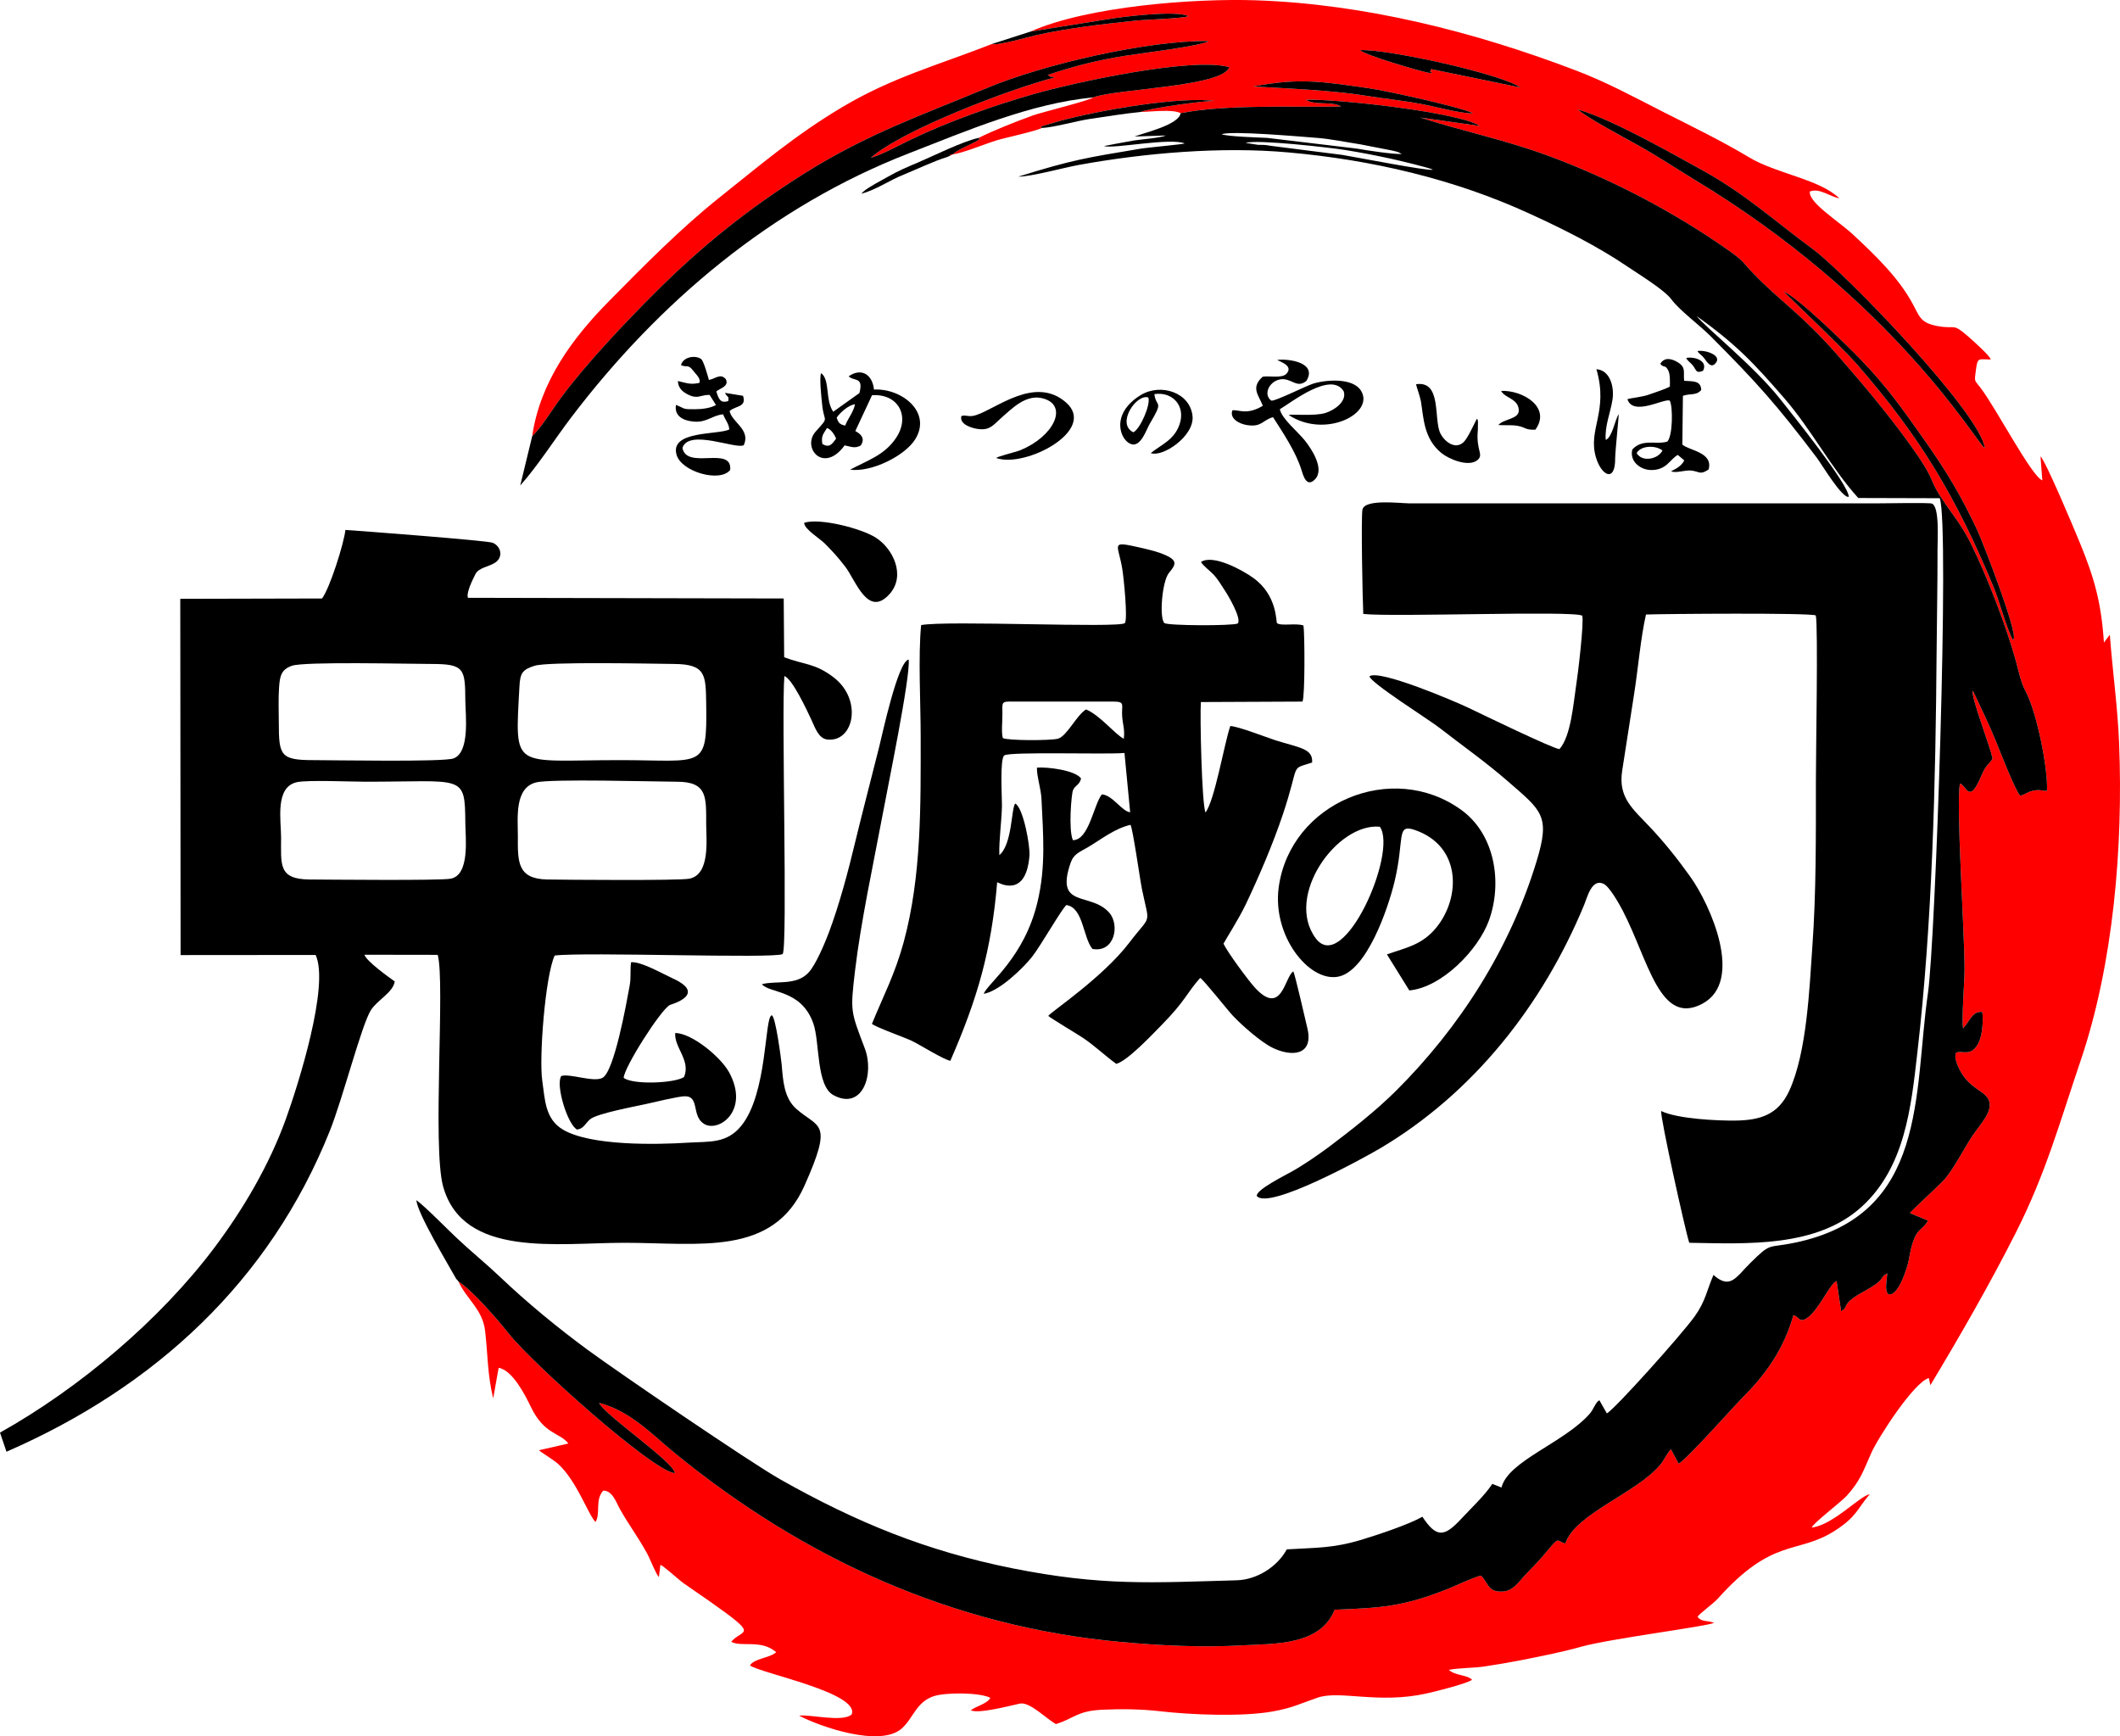 <svg xmlns="http://www.w3.org/2000/svg" xmlns:xlink="http://www.w3.org/1999/xlink" xml:space="preserve" version="1.1" style="shape-rendering:geometricPrecision; text-rendering:geometricPrecision; image-rendering:optimizeQuality; fill-rule:evenodd; clip-rule:evenodd" viewBox="1174 7213.06 18651.46 15274.12">
 <defs>
  <style type="text/css">
   <![CDATA[
    .fil1 {fill:black}
    .fil0 {fill:red}
   ]]>
  </style>
 </defs>
 <g id="Layer_x0020_1">
  <g id="_1702493717824">
   <path class="fil0" d="M18885 12844c-51,-82 -124,-352 -171,-465 -327,-786 -640,-1316 -1208,-1967 -126,-144 -633,-624 -639,-634 130,54 558,475 676,597 239,248 366,432 561,708 195,276 326,495 469,801 46,101 360,907 315,955l-3 5zm-249 -1688c-83,-62 -800,-1305 -2557,-2364 -172,-105 -331,-211 -510,-310 -106,-59 -440,-237 -512,-305 296,83 824,385 1107,541 363,200 645,456 956,684 285,209 1484,1452 1516,1754zm-4871 -3298c-79,-11 -591,-162 -625,-204 245,-10 1241,209 1411,329l-786 -162c-28,65 22,-8 0,37zm-1567 116c412,-79 616,-42 1023,16 143,20 819,168 913,220 -100,5 -346,-62 -460,-83 -156,-29 -314,-45 -471,-70 -310,-50 -688,-65 -1005,-83zm-1958 -483l679 -109c137,-23 604,-80 710,-27 -44,21 -389,31 -469,40 -148,16 -295,32 -442,52 -133,19 -292,45 -421,74 -69,16 -354,97 -396,79 -470,185 -877,292 -1323,559 -402,239 -715,505 -1076,793 -339,270 -660,596 -965,905 -330,333 -612,718 -681,1194 88,-87 177,-236 254,-340 226,-305 569,-666 835,-931 411,-410 818,-735 1310,-1044 547,-343 1020,-507 1605,-750 499,-208 1414,-419 1949,-412 -66,44 -601,108 -731,129 -258,41 -446,90 -686,169 39,30 11,6 59,23 -384,99 -1329,456 -1616,706 97,-26 254,-113 350,-159 333,-160 733,-302 1086,-402 356,-102 1393,-328 1718,-236 -56,173 -997,190 -1197,266 -19,24 -454,131 -529,158 -148,53 -344,131 -479,198 12,22 14,4 -12,25 -6,5 -23,13 -30,16 -48,25 -161,73 -185,104 -36,1 -18,-5 -24,12l-23 10 23 -10 24 -12c91,-12 286,-93 384,-123 76,-23 354,-83 398,-109 -13,-20 -19,-3 13,-19l135 -40c349,-97 1079,-222 1378,-178 -54,-10 -603,66 -655,96 84,-1 285,-27 351,11 389,-79 1000,-51 1412,-59 -80,-49 -234,-7 -309,-59 255,-11 1354,110 1528,230l-523 -74c369,119 740,195 1112,331 565,207 1146,511 1639,865 98,71 104,98 181,177 240,248 421,355 728,704 227,259 444,516 646,796 225,312 167,293 255,435 98,159 191,254 282,437 146,296 308,717 397,1034 26,94 41,183 87,270 99,189 197,680 187,874 -48,2 -60,-15 -126,0 -51,12 -64,32 -110,43 -45,-50 -172,-378 -207,-464 -67,-166 -135,-302 -209,-460 -24,42 157,499 173,599 -33,54 -57,50 -97,146 -110,264 -130,90 -189,72 -37,164 39,1283 40,1629 0,117 -27,440 -13,525 63,-68 79,-152 169,-145 10,77 1,209 -36,278 -66,125 -148,53 -196,83 -23,52 38,167 73,212 52,67 95,92 161,139 154,110 -10,258 -95,387 -68,105 -162,286 -238,373 -43,49 -301,284 -306,298l159 66c-61,109 -118,45 -169,347 -11,66 -99,338 -183,298 -31,-41 -9,-125 -6,-181 -80,43 5,44 -212,163 -202,110 -120,130 -194,170l-40 -266c-62,27 -157,260 -263,328 -66,43 -63,-12 -117,-27 -82,288 -231,508 -439,716 -83,83 -509,564 -571,590l-67 -126c-32,29 -57,90 -92,133 -209,253 -751,433 -838,696 -87,-25 -41,-76 -194,107 -49,58 -111,118 -162,173 -52,56 -102,136 -192,142 -137,9 -128,-79 -194,-140 -60,12 -224,90 -291,117 -393,156 -584,167 -996,183 -125,314 -524,298 -802,313 -357,21 -730,3 -1086,-30 -1471,-135 -2781,-732 -3915,-1659 -210,-172 -394,-372 -668,-444 37,100 666,525 666,619 -197,-19 -1249,-962 -1461,-1228 -100,-126 -315,-375 -443,-459l-10 -13 -9 -9 9 9 10 13c75,161 212,244 235,435 25,218 19,375 71,594l48 -269c121,19 234,240 284,345 118,245 256,223 329,321l-258 59c11,14 127,83 168,120 168,155 262,442 329,511 47,-71 -7,-196 69,-276 81,0 113,104 148,166 73,131 156,239 237,387 29,53 74,175 104,208l13 -107c24,3 164,134 207,163 75,52 146,101 225,156 452,318 291,239 191,357 90,50 264,-24 396,92 -61,53 -192,53 -231,116 96,70 968,241 895,431 -80,72 -363,-2 -462,11 192,101 711,278 900,115 104,-90 129,-238 289,-288 106,-32 398,-32 493,16 -27,53 -124,72 -172,110 68,32 336,-38 431,-59 87,-19 233,134 318,180 161,-50 185,-115 403,-126 163,-8 349,-6 511,13 273,32 726,50 993,2 182,-33 235,-67 397,-122 197,-66 531,58 956,-36 77,-17 346,-84 401,-120 -39,-45 -151,-36 -204,-88 92,-18 216,-15 314,-30 100,-15 196,-31 295,-50 183,-36 381,-74 557,-124 255,-71 1127,-181 1166,-210 -66,-24 -107,-5 -144,-52 8,-23 137,-115 176,-158 489,-548 698,-388 1029,-598 196,-125 197,-192 310,-323 -86,13 -325,273 -511,293 14,-39 253,-220 308,-279 119,-131 146,-218 215,-374 60,-137 378,-628 508,-662l13 63c260,-432 522,-888 750,-1338 265,-523 387,-971 572,-1517 290,-855 374,-1886 339,-2782 -12,-322 -58,-642 -82,-965l-52 69c-23,-351 -84,-569 -215,-886 -43,-105 -297,-711 -343,-752l16 211c-94,-35 -403,-628 -539,-808 -62,-83 -59,-50 -45,-165 15,-116 25,-89 131,-91 -14,-37 -152,-160 -190,-194 -155,-136 -112,-67 -282,-100 -140,-27 -153,-75 -209,-183 -127,-241 -338,-441 -532,-622 -126,-117 -394,-282 -379,-378 84,-34 176,45 259,60 -171,-168 -556,-217 -794,-361 -238,-143 -498,-269 -747,-395 -261,-133 -499,-263 -774,-368 -892,-341 -1860,-585 -2812,-618 -546,-19 -1488,52 -1989,275z"/>
   <path class="fil1" d="M3786 14094c92,-21 484,-4 607,-4 864,0 871,-72 875,364 1,127 42,457 -129,489 -93,18 -1068,8 -1242,7 -276,-2 -250,-131 -250,-369 0,-153 -56,-444 139,-487zm2104 2c128,-33 1034,-7 1239,-6 272,0 257,137 258,375 1,142 35,441 -148,478 -89,18 -1088,10 -1253,7 -262,-6 -257,-158 -256,-381 0,-163 -31,-424 160,-473zm-2148 -1026c109,-39 1036,-16 1228,-16 292,0 296,43 298,326 2,126 41,452 -104,505 -87,33 -1058,15 -1233,15 -287,0 -304,-39 -304,-324 0,-99 -5,-214 2,-312 7,-104 18,-160 113,-194zm2135 0c119,-38 1032,-18 1228,-16 280,2 278,97 282,349 9,586 -23,497 -755,497 -957,0 -928,100 -888,-647 6,-120 27,-149 133,-183zm-586 -598c-17,-43 41,-159 65,-207 30,-60 118,-65 174,-102 72,-47 55,-142 -21,-175 -46,-20 -1211,-108 -1296,-113 -13,119 -137,513 -206,603l-1247 3 3 3134 1188 -1c124,269 -156,1151 -263,1446 -145,401 -372,788 -627,1128 -479,637 -1186,1235 -1887,1628l57 168c1308,-570 2316,-1501 2845,-2823 113,-283 278,-927 360,-1060 56,-90 196,-156 211,-254 -57,-41 -246,-175 -267,-235l645 1c67,240 -49,1693 48,2039 177,629 1004,494 1594,494 658,0 1307,123 1585,-503 256,-574 125,-501 -72,-675 -110,-97 -117,-254 -129,-391 -4,-41 -54,-432 -88,-432 -64,16 -35,689 -269,974 -127,155 -279,135 -462,146 -283,18 -859,30 -1104,-114 -159,-93 -159,-264 -183,-429 -30,-200 26,-926 109,-1103 270,-33 1933,29 2006,-13 45,-65 -12,-2147 15,-2446 71,26 200,305 238,386 31,65 61,165 142,173 231,23 309,-348 56,-545 -165,-128 -262,-112 -438,-179l-4 -517 -2778 -6z"/>
   <path class="fil1" d="M13168 12614c272,29 1841,-31 1926,15 18,53 -39,528 -54,619 -24,156 -45,441 -146,555 -52,-1 -696,-313 -798,-362 -126,-60 -784,-340 -873,-279 -3,51 529,386 610,450 206,160 410,303 609,476 297,259 374,300 250,704 -233,765 -671,1455 -1237,2018 -183,181 -386,339 -591,494 -96,71 -222,158 -326,216 -56,32 -314,159 -307,214 101,128 942,-334 1084,-418 822,-487 1430,-1260 1795,-2140 29,-69 67,-237 172,-188 53,25 140,181 169,237 227,438 325,1018 700,818 372,-198 70,-873 -108,-1120 -111,-155 -222,-295 -352,-433 -151,-161 -283,-259 -245,-499 35,-227 71,-454 106,-681 34,-218 56,-484 103,-691 164,-6 1442,-16 1494,8 22,85 0,1253 1,1457 0,474 3,982 -31,1454 -26,371 -48,932 -203,1270 -97,211 -254,260 -474,263 -161,2 -510,-15 -653,-84 -11,45 212,1055 247,1159 501,8 1120,45 1518,-318 380,-347 434,-873 489,-1358 132,-1146 160,-2363 169,-3517 2,-300 9,-601 8,-901 -1,-78 21,-384 -50,-409 -27,-9 -395,-2 -458,-2l-4144 0c-86,-1 -385,-39 -407,54 -14,60 1,808 7,919z"/>
   <path class="fil1" d="M5188 18464l9 9 10 13c128,84 343,333 443,459 212,266 1264,1209 1461,1228 0,-94 -629,-519 -666,-619 274,72 458,272 668,444 1134,927 2444,1524 3915,1659 356,33 729,51 1086,30 278,-15 677,1 802,-313 412,-16 603,-27 996,-183 67,-27 231,-105 291,-117 66,61 57,149 194,140 90,-6 140,-86 192,-142 51,-55 113,-115 162,-173 153,-183 107,-132 194,-107 87,-263 629,-443 838,-696 35,-43 60,-104 92,-133l67 126c62,-26 488,-507 571,-590 208,-208 357,-428 439,-716 54,15 51,70 117,27 106,-68 201,-301 263,-328l40 266c74,-40 -8,-60 194,-170 217,-119 132,-120 212,-163 -3,56 -25,140 6,181 84,40 172,-232 183,-298 51,-302 108,-238 169,-347l-159 -66c5,-14 263,-249 306,-298 76,-87 170,-268 238,-373 85,-129 249,-277 95,-387 -66,-47 -109,-72 -161,-139 -35,-45 -96,-160 -73,-212 48,-30 130,42 196,-83 37,-69 46,-201 36,-278 -90,-7 -106,77 -169,145 -14,-85 13,-408 13,-525 -1,-346 -77,-1465 -40,-1629 59,18 79,192 189,-72 40,-96 64,-92 97,-146 -16,-100 -197,-557 -173,-599 74,158 142,294 209,460 35,86 162,414 207,464 46,-11 59,-31 110,-43 66,-15 78,2 126,0 10,-194 -88,-685 -187,-874 -46,-87 -61,-176 -87,-270 -89,-317 -251,-738 -397,-1034 -91,-183 -184,-278 -282,-437 -88,-142 -30,-123 -255,-435 -202,-280 -419,-537 -646,-796 -307,-349 -488,-456 -728,-704 -77,-79 -83,-106 -181,-177 -493,-354 -1074,-658 -1639,-865 -372,-136 -743,-212 -1112,-331l523 74c-174,-120 -1273,-241 -1528,-230 75,52 229,10 309,59 -412,8 -1023,-20 -1412,59 -16,102 -317,171 -405,205l276 -9c-49,21 -216,34 -282,44 -27,4 -262,48 -264,49 82,27 583,-76 711,-23 -16,8 -332,36 -394,47 -468,78 -592,96 -1070,245 111,1 400,-79 532,-103 584,-106 1256,-163 1845,-110 730,65 1456,233 2124,540 289,132 598,287 861,466 97,66 321,202 384,287 70,95 247,226 345,324 414,415 587,611 931,1065 46,60 223,360 284,348 4,-105 -507,-739 -603,-860 -235,-296 -656,-629 -735,-731 350,253 493,403 774,727 240,278 410,613 648,874l717 2c87,252 -38,3896 -104,4352 -128,885 3,1956 -1175,2198 -241,50 -201,-7 -388,178 -126,124 -175,237 -324,105 -59,135 -69,230 -165,364 -120,167 -703,816 -773,854l-66 -116c-33,17 -53,83 -83,117 -227,259 -720,416 -778,651l-81 -32c-62,97 -191,219 -271,305 -149,161 -218,175 -344,-16 -119,68 -386,157 -534,202 -256,77 -400,69 -659,85 -83,153 -261,266 -438,272 -751,21 -1186,52 -1974,-105 -759,-152 -1376,-405 -2045,-783 -265,-150 -1414,-934 -1691,-1137 -270,-199 -532,-414 -775,-645 -121,-115 -251,-220 -371,-333 -84,-78 -288,-287 -364,-341 9,116 279,564 351,693zm7053 -9977l-108 -17c97,-32 743,41 879,63 136,22 264,47 398,76 56,12 347,81 370,97 -35,15 -691,-113 -795,-130l-637 -81c-39,-8 -67,-8 -107,-8zm-319 -93c84,-33 692,21 827,31 129,9 268,39 394,58l282 55c7,2 35,8 44,11l18 8c3,1 8,8 9,5 2,-2 7,4 9,6 -91,1 -299,-31 -396,-48l-787 -94c-80,-4 -344,-11 -400,-32z"/>
   <path class="fil1" d="M9997 13706c-15,-47 -3,-153 -4,-211 -1,-110 -12,-112 101,-110l879 0c106,0 65,33 74,134 6,75 24,110 14,193 -74,-36 -209,-207 -332,-258 -84,51 -167,233 -246,257 -60,18 -444,18 -486,-5zm1073 -1011c-60,45 -1563,-26 -1792,17 -27,279 -4,687 -4,980 0,600 9,1227 -150,1811 -78,283 -172,457 -279,717 38,31 279,116 350,149 75,36 280,166 340,176 238,-546 361,-965 412,-1571 10,2 253,151 284,-233 7,-85 -54,-422 -125,-459 -36,41 -25,357 -140,454 -4,-135 20,-292 23,-433 1,-78 -20,-410 20,-444 42,-36 913,-7 1058,-22l50 522c-75,-10 -153,-150 -249,-158 -72,91 -114,405 -255,403 -40,-92 -13,-405 1,-439 20,-47 58,-44 71,-104 -56,-74 -298,-102 -388,-95 -3,75 36,185 40,279 14,307 40,587 -35,902 -116,490 -434,712 -474,809 138,-22 349,-228 427,-327 75,-96 263,-425 301,-454 149,21 146,286 229,386 196,36 243,-211 148,-319 -164,-186 -480,-32 -340,-438 28,-81 82,-96 153,-138 122,-73 233,-163 374,-197 22,41 82,473 101,567 68,329 85,211 -110,468 -237,311 -692,611 -714,646 13,16 262,164 309,196 104,71 192,156 289,226 100,-26 327,-269 401,-344 210,-214 219,-280 337,-412 29,14 242,285 289,334 77,82 244,229 345,279 167,83 367,73 309,-171 -17,-72 -107,-465 -123,-499 -76,40 -99,404 -339,142 -62,-69 -236,-304 -276,-386 10,-22 132,-212 197,-348 117,-246 237,-527 324,-785 158,-471 57,-394 259,-461 8,-124 -109,-128 -324,-196 -83,-27 -325,-122 -396,-125 -54,158 -137,655 -218,760 -33,-67 -50,-856 -41,-971l894 -4c23,-45 20,-593 9,-669 -61,-24 -197,7 -233,-21 -10,-10 5,-242 -206,-396 -96,-70 -357,-213 -463,-142 19,33 82,80 112,112 44,49 56,76 91,128 37,54 156,257 121,301 -47,22 -619,20 -646,-4 -46,-43 -21,-368 41,-442 63,-74 72,-108 -26,-153 -65,-30 -136,-47 -204,-63 -300,-68 -218,-47 -181,184 12,70 50,443 22,475z"/>
   <path class="fil1" d="M13314 14486c158,226 -318,1310 -564,982 -277,-371 188,-1019 564,-982zm259 1440c285,-26 607,-356 701,-617 119,-330 54,-756 -244,-971 -609,-441 -1504,-63 -1606,680 -58,426 263,831 518,788 258,-43 447,-614 500,-833 92,-380 12,-515 178,-459 414,141 406,597 189,861 -125,151 -259,173 -433,234l197 317z"/>
   <path class="fil1" d="M5856 11051l-105 433c159,-179 303,-408 450,-601 772,-1015 1765,-1853 2966,-2320 511,-199 1075,-441 1625,-493 200,-76 1141,-93 1197,-266 -325,-92 -1362,134 -1718,236 -353,100 -753,242 -1086,402 -96,46 -253,133 -350,159 287,-250 1232,-607 1616,-706 -48,-17 -20,7 -59,-23 240,-79 428,-128 686,-169 130,-21 665,-85 731,-129 -535,-7 -1450,204 -1949,412 -585,243 -1058,407 -1605,750 -492,309 -899,634 -1310,1044 -266,265 -609,626 -835,931 -77,104 -166,253 -254,340z"/>
   <path class="fil1" d="M7877 15871c67,83 348,44 453,347 58,167 23,547 178,630 254,136 361,-184 274,-413 -124,-328 -128,-319 -86,-679 52,-438 159,-928 241,-1365 40,-220 251,-1236 231,-1376 -95,18 -231,657 -260,772 -69,276 -142,553 -209,829 -62,260 -140,554 -234,804 -34,90 -113,278 -175,346 -108,121 -287,72 -413,105z"/>
   <path class="fil1" d="M6661 16695c3,-91 324,-597 406,-641 4,-3 340,-92 23,-235 -85,-39 -279,-150 -364,-141 -10,73 2,130 -13,210 -27,146 -135,757 -240,808 -80,40 -289,-42 -361,-17 -52,76 54,426 139,471 59,-8 71,-53 114,-90 60,-52 401,-114 489,-134 68,-15 290,-69 345,-69 133,-1 56,173 169,243 128,79 404,-116 221,-453 -71,-131 -321,-342 -474,-347 -13,125 139,242 77,388 -86,56 -453,69 -531,7z"/>
   <path class="fil1" d="M18636 11156c-32,-302 -1231,-1545 -1516,-1754 -311,-228 -593,-484 -956,-684 -283,-156 -811,-458 -1107,-541 72,68 406,246 512,305 179,99 338,205 510,310 1757,1059 2474,2302 2557,2364z"/>
   <path class="fil1" d="M12283 10527c-109,98 -34,162 1,256 -145,86 -211,31 -268,40 -26,74 62,118 125,129 135,22 137,-42 233,-69 90,141 200,304 250,464 14,46 44,157 116,86 94,-91 -28,-272 -87,-346 -60,-75 -203,-191 -219,-274 98,-57 452,-340 562,-157 29,91 -86,167 -161,190 -95,30 -304,8 -323,18 319,211 760,-13 636,-214 -73,-117 -311,-96 -421,-62 -59,18 -344,161 -369,149 -72,-54 -18,-165 72,-185 103,-23 152,86 238,11 96,-158 -148,-196 -257,-184 17,14 148,50 81,122 -40,43 -153,16 -209,26z"/>
   <path class="fil1" d="M8409 11119c-11,-72 6,-84 41,-141 35,13 65,55 80,94 -36,48 -59,84 -121,47zm126 -232c33,-48 104,-110 161,-118 -12,69 -61,122 -86,188 -49,-11 -59,-22 -75,-70zm105 -363c50,47 133,-1 95,147l-230 164c-72,-97 -27,-284 -107,-339 -17,37 3,217 9,275 16,169 68,98 -58,240 -123,141 71,374 256,120 52,10 89,31 142,1 39,-60 6,-98 -48,-127l147 -315c230,-16 338,184 213,373 -102,155 -252,199 -406,282 187,25 481,-121 572,-266 150,-238 -115,-451 -362,-439 -13,-132 -111,-195 -223,-116z"/>
   <path class="fil1" d="M8249 11812c0,56 135,136 183,184 69,69 119,125 178,202 92,118 199,457 392,239 141,-160 32,-396 -124,-495 -128,-81 -491,-174 -629,-130z"/>
   <path class="fil1" d="M7165 10425c54,24 62,-12 109,51 29,37 66,67 54,105 -81,19 -118,0 -190,-16 2,60 39,94 89,119 88,44 107,2 190,3l56 89c-51,29 -127,37 -183,37 -117,1 -81,-3 -169,-38 -17,101 68,140 158,147 113,10 164,-57 257,-64 19,52 51,81 54,133 -96,49 -524,8 -464,222 42,151 384,248 472,134 20,-217 -384,4 -420,-194 56,-171 476,17 540,-24 62,-138 -105,-200 -125,-300 52,-48 152,-31 118,-134l-159 -26c23,46 37,22 29,72 -70,23 -85,-20 -105,-85 43,-32 112,-45 84,-107 -47,-54 -86,-7 -149,7 -10,-36 -46,-167 -68,-184 -51,-37 -158,-21 -178,53z"/>
   <path class="fil1" d="M15573 11199c38,-69 169,-70 227,-23 -37,77 -180,106 -227,23zm208 -785c33,40 42,2 71,60 17,35 14,100 13,140 -47,26 -126,49 -180,69 -59,23 -171,32 -193,42 50,155 328,-13 373,13 28,55 26,314 -23,360 -101,30 -216,-29 -307,69 -27,105 72,182 169,181 134,-1 161,-94 231,-133l57 48c-23,48 -73,75 -115,95 32,21 120,-10 172,-6 80,8 79,43 157,-9 43,-152 -172,-166 -231,-219l5 -429c67,-23 118,0 161,-51 -2,-86 -77,-75 -150,-81 -9,-76 19,-116 -55,-162 -53,-33 -119,-50 -155,13z"/>
   <path class="fil1" d="M18885 12844l3 -5c45,-48 -269,-854 -315,-955 -143,-306 -274,-525 -469,-801 -195,-276 -322,-460 -561,-708 -118,-122 -546,-543 -676,-597 6,10 513,490 639,634 568,651 881,1181 1208,1967 47,113 120,383 171,465z"/>
   <path class="fil1" d="M9632 10873c-20,75 97,109 155,115 96,10 125,-35 189,-92 105,-93 232,-226 388,-174 208,69 75,334 -214,452 -43,17 -193,52 -212,68 252,92 896,-243 614,-489 -272,-237 -611,55 -791,112 -68,22 -84,-6 -129,8z"/>
   <path class="fil1" d="M14167 10897c-26,50 -80,172 -117,206 -73,69 -168,-5 -204,-78 -61,-124 15,-465 -213,-432 1,19 34,105 42,150 24,147 24,328 181,456 68,55 241,126 317,61 58,-50 -15,-81 3,-265l1 -71c-6,-30 2,-10 -10,-27z"/>
   <path class="fil1" d="M11145 11016c-154,-75 28,-342 132,-306 22,62 -72,278 -132,306zm185 -336c166,-24 277,110 221,268 -48,137 -160,176 -253,251 106,39 383,-149 368,-323 -19,-209 -278,-295 -455,-188 -275,167 -181,405 -82,433 83,23 128,-124 161,-181 127,-213 55,-137 40,-260z"/>
   <path class="fil1" d="M15415 10856c-34,54 -57,205 -114,227 -10,-120 40,-234 59,-351 18,-108 -17,-262 -141,-271 109,375 -78,528 -4,776 48,162 171,224 169,8 0,-58 34,-383 31,-389z"/>
   <path class="fil1" d="M12198 7974c317,18 695,33 1005,83 157,25 315,41 471,70 114,21 360,88 460,83 -94,-52 -770,-200 -913,-220 -407,-58 -611,-95 -1023,-16z"/>
   <path class="fil1" d="M13765 7858c22,-45 -28,28 0,-37l786 162c-170,-120 -1166,-339 -1411,-329 34,42 546,193 625,204z"/>
   <path class="fil1" d="M14356 10952c55,4 116,-2 169,7 73,13 67,38 157,34 144,-199 -116,-350 -301,-341 30,63 150,66 155,168 4,82 -129,75 -180,132z"/>
   <path class="fil1" d="M10240 7491l-339 109c42,18 327,-63 396,-79 129,-29 288,-55 421,-74 147,-20 294,-36 442,-52 80,-9 425,-19 469,-40 -106,-53 -573,4 -710,27l-679 109z"/>
   <path class="fil1" d="M10339 8339c109,-5 304,-62 426,-80 146,-21 299,-47 445,-61 52,-30 601,-106 655,-96 -299,-44 -1029,81 -1378,178l-135 40c-32,16 -26,-1 -13,19z"/>
   <path class="fil1" d="M9510 8593l23 -10c6,-17 -12,-11 24,-12 24,-31 137,-79 185,-104 7,-3 24,-11 30,-16 26,-21 24,-3 12,-25 -147,33 -389,155 -537,218 -86,36 -181,77 -258,122 -53,31 -169,89 -217,131 -20,18 -6,6 -20,20 127,-32 247,-118 371,-167 122,-50 263,-118 387,-157z"/>
   <path class="fil1" d="M16108 10301c19,33 29,23 65,71 18,25 51,77 87,44 78,-72 -75,-127 -152,-115z"/>
   <path class="fil1" d="M16157 10475c47,-90 -78,-127 -148,-113 11,26 42,44 60,68 32,43 26,70 88,45z"/>
  </g>
 </g>
</svg>